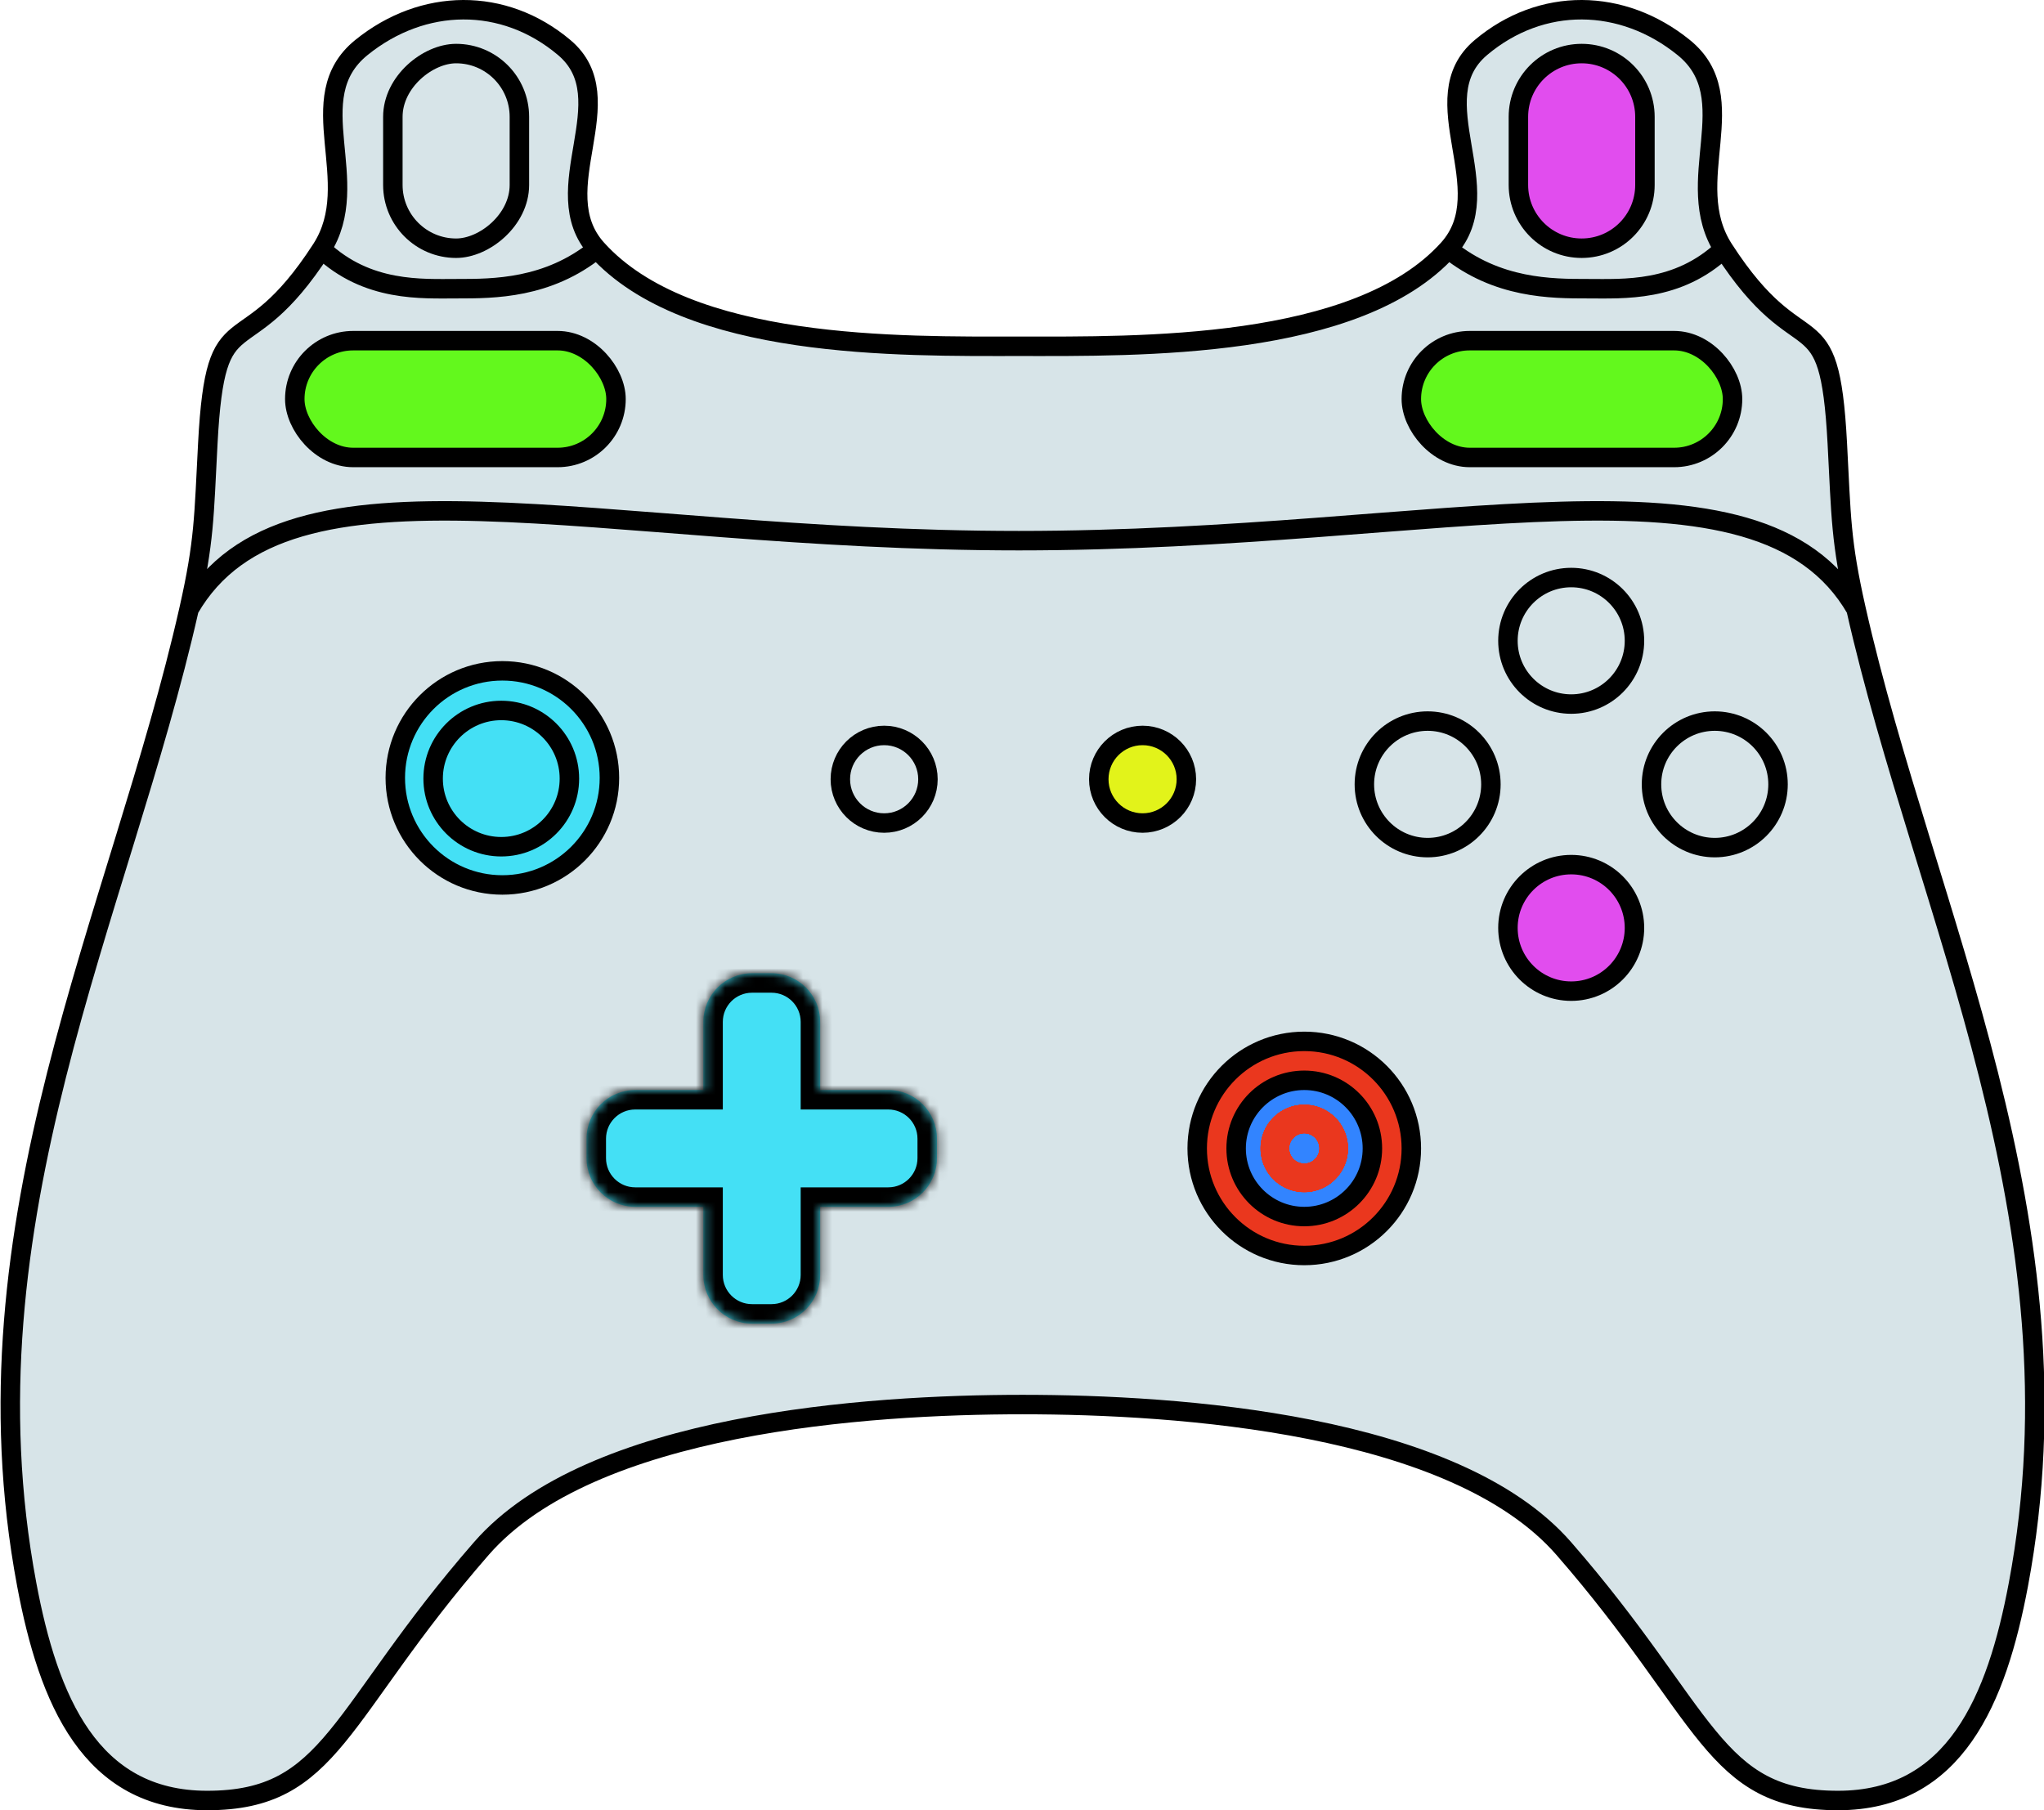 <svg width="210" height="186" viewBox="0 0 210 186" fill="none" xmlns="http://www.w3.org/2000/svg">
<g clip-path="url(#clip0_249_587)">
<path d="M57.967 4.884C64.239 10.171 55.827 19.502 61.315 25.595C56.284 29.663 50.724 29.663 47.017 29.663C43.31 29.663 37.749 30.033 33.036 25.595C37.507 18.662 30.713 10.079 37.129 4.884C43.448 -0.233 51.751 -0.356 57.967 4.884Z" fill="#D7E4E8"/>
<path d="M152.148 4.884C145.876 10.171 154.288 19.502 148.799 25.595C153.831 29.663 159.391 29.663 163.098 29.663C166.805 29.663 172.366 30.033 177.079 25.595C172.608 18.662 179.401 10.079 172.985 4.884C166.667 -0.233 158.364 -0.356 152.148 4.884Z" fill="#D7E4E8"/>
<path d="M104.687 35.581C92.454 35.581 70.656 35.965 61.315 25.595C56.284 29.663 50.724 29.663 47.017 29.663C43.31 29.663 37.749 30.033 33.036 25.595C24.918 38.186 22.174 29.982 21.35 45.567C20.948 53.176 21.005 55.585 19.427 62.58C29.436 45.197 60.945 55.553 104.687 55.553C148.429 55.553 180.679 45.197 190.688 62.58C189.109 55.585 189.167 53.176 188.765 45.567C187.94 29.982 185.197 38.186 177.079 25.595C172.366 30.033 166.805 29.663 163.098 29.663C159.391 29.663 153.831 29.663 148.799 25.595C139.459 35.965 116.92 35.581 104.687 35.581Z" fill="#D7E4E8"/>
<path d="M2.746 162.809C4.97 174.644 9.257 185 21.28 185C34.168 185 34.625 176.124 49.453 159.111C60.681 146.228 89.118 144.317 105.057 144.317C120.997 144.317 149.433 146.228 160.662 159.111C175.489 176.124 175.947 185 188.834 185C200.858 185 205.145 174.644 207.369 162.809C214.377 125.518 197.752 93.882 190.688 62.58C180.679 45.197 148.429 55.553 104.687 55.553C60.945 55.553 29.436 45.197 19.427 62.58C12.363 93.882 -4.262 125.518 2.746 162.809Z" fill="#D7E4E8"/>
<path d="M61.315 25.595C55.827 19.502 64.239 10.171 57.967 4.884C51.751 -0.356 43.448 -0.233 37.129 4.884C30.713 10.079 37.507 18.662 33.036 25.595M61.315 25.595C70.656 35.965 92.454 35.581 104.687 35.581C116.92 35.581 139.459 35.965 148.799 25.595M61.315 25.595C56.284 29.663 50.724 29.663 47.017 29.663C43.31 29.663 37.749 30.033 33.036 25.595M33.036 25.595C24.918 38.186 22.174 29.982 21.35 45.567C20.948 53.176 21.005 55.585 19.427 62.58M19.427 62.58C12.363 93.882 -4.262 125.518 2.746 162.809C4.97 174.644 9.257 185 21.28 185C34.168 185 34.625 176.124 49.453 159.111C60.681 146.228 89.118 144.317 105.057 144.317C120.997 144.317 149.433 146.228 160.662 159.111C175.489 176.124 175.947 185 188.834 185C200.858 185 205.145 174.644 207.369 162.809C214.377 125.518 197.752 93.882 190.688 62.58M19.427 62.58C29.436 45.197 60.945 55.553 104.687 55.553C148.429 55.553 180.679 45.197 190.688 62.58M148.799 25.595C154.288 19.502 145.876 10.171 152.148 4.884C158.364 -0.356 166.667 -0.233 172.985 4.884C179.401 10.079 172.608 18.662 177.079 25.595M148.799 25.595C153.831 29.663 159.391 29.663 163.098 29.663C166.805 29.663 172.366 30.033 177.079 25.595M177.079 25.595C185.197 38.186 187.94 29.982 188.765 45.567C189.167 53.176 189.109 55.585 190.688 62.58" stroke="black" stroke-width="2"/>
<rect x="145" y="35.004" width="33" height="12" rx="6" fill="#63F81D" stroke="black" stroke-width="2"/>
<circle cx="134" cy="118" r="11" fill="url(#paint0_angular_249_587)" stroke="black" stroke-width="2"/>
<circle cx="134" cy="118" r="7" stroke="black" stroke-width="2"/>
<circle cx="51.612" cy="79.928" r="11" fill="#44E0F5" stroke="black" stroke-width="2"/>
<path d="M58.5 80C58.5 83.866 55.366 87 51.5 87C47.634 87 44.5 83.866 44.5 80C44.5 76.134 47.634 73 51.5 73C55.366 73 58.5 76.134 58.5 80Z" fill="#44E0F5" stroke="black" stroke-width="2"/>
<circle cx="176.175" cy="80.591" r="6.5" stroke="black" stroke-width="2"/>
<circle cx="146.675" cy="80.591" r="6.5" stroke="black" stroke-width="2"/>
<circle cx="117.388" cy="80.066" r="4.5" fill="#E2F31A" stroke="black" stroke-width="2"/>
<circle cx="90.837" cy="80.066" r="4.5" stroke="black" stroke-width="2"/>
<circle cx="161.425" cy="95.34" r="6.5" fill="#E14DEE" stroke="black" stroke-width="2"/>
<circle cx="161.425" cy="65.842" r="6.5" stroke="black" stroke-width="2"/>
<mask id="path-14-inside-1_249_587" fill="white">
<path fill-rule="evenodd" clip-rule="evenodd" d="M84.262 105C84.262 102.239 82.024 100 79.262 100H77.262C74.501 100 72.262 102.239 72.262 105V111.999H65.262C62.501 111.999 60.262 114.237 60.262 116.999V118.999C60.262 121.76 62.501 123.999 65.262 123.999H72.262V131C72.262 133.761 74.501 136 77.262 136H79.262C82.024 136 84.262 133.761 84.262 131V123.999H91.262C94.023 123.999 96.262 121.76 96.262 118.999V116.999C96.262 114.237 94.023 111.999 91.262 111.999H84.262V105Z"/>
</mask>
<path fill-rule="evenodd" clip-rule="evenodd" d="M84.262 105C84.262 102.239 82.024 100 79.262 100H77.262C74.501 100 72.262 102.239 72.262 105V111.999H65.262C62.501 111.999 60.262 114.237 60.262 116.999V118.999C60.262 121.76 62.501 123.999 65.262 123.999H72.262V131C72.262 133.761 74.501 136 77.262 136H79.262C82.024 136 84.262 133.761 84.262 131V123.999H91.262C94.023 123.999 96.262 121.76 96.262 118.999V116.999C96.262 114.237 94.023 111.999 91.262 111.999H84.262V105Z" fill="#44E0F5"/>
<path d="M72.262 111.999V113.999H74.262V111.999H72.262ZM72.262 123.999H74.262V121.999H72.262V123.999ZM72.262 131H74.262H72.262ZM84.262 123.999V121.999H82.262V123.999H84.262ZM84.262 111.999H82.262V113.999H84.262V111.999ZM79.262 102C80.919 102 82.262 103.343 82.262 105H86.262C86.262 101.134 83.128 98 79.262 98V102ZM77.262 102H79.262V98H77.262V102ZM74.262 105C74.262 103.343 75.605 102 77.262 102V98C73.396 98 70.262 101.134 70.262 105H74.262ZM74.262 111.999V105H70.262V111.999H74.262ZM65.262 113.999H72.262V109.999H65.262V113.999ZM62.262 116.999C62.262 115.342 63.605 113.999 65.262 113.999V109.999C61.396 109.999 58.262 113.133 58.262 116.999H62.262ZM62.262 118.999V116.999H58.262V118.999H62.262ZM65.262 121.999C63.605 121.999 62.262 120.656 62.262 118.999H58.262C58.262 122.865 61.396 125.999 65.262 125.999V121.999ZM72.262 121.999H65.262V125.999H72.262V121.999ZM74.262 131V123.999H70.262V131H74.262ZM77.262 134C75.605 134 74.262 132.657 74.262 131H70.262C70.262 134.866 73.396 138 77.262 138V134ZM79.262 134H77.262V138H79.262V134ZM82.262 131C82.262 132.657 80.919 134 79.262 134V138C83.128 138 86.262 134.866 86.262 131H82.262ZM82.262 123.999V131H86.262V123.999H82.262ZM91.262 121.999H84.262V125.999H91.262V121.999ZM94.262 118.999C94.262 120.656 92.919 121.999 91.262 121.999V125.999C95.128 125.999 98.262 122.865 98.262 118.999H94.262ZM94.262 116.999V118.999H98.262V116.999H94.262ZM91.262 113.999C92.919 113.999 94.262 115.342 94.262 116.999H98.262C98.262 113.133 95.128 109.999 91.262 109.999V113.999ZM84.262 113.999H91.262V109.999H84.262V113.999ZM82.262 105V111.999H86.262V105H82.262Z" fill="black" mask="url(#path-14-inside-1_249_587)"/>
<rect x="30.287" y="35.004" width="33" height="12" rx="6" fill="#63F81D" stroke="black" stroke-width="2"/>
<rect x="53.362" y="5.504" width="20" height="13" rx="6.5" transform="rotate(90 53.362 5.504)" stroke="black" stroke-width="2"/>
<path d="M162.5 5.504C166.09 5.504 169 8.414 169 12.004L169 19.004C169 22.594 166.09 25.504 162.5 25.504C158.91 25.504 156 22.594 156 19.004L156 12.004C156 8.414 158.91 5.504 162.5 5.504Z" fill="#E14DEE" stroke="black" stroke-width="2"/>
</g>
<defs>
<radialGradient id="paint0_angular_249_587" cx="0" cy="0" r="1" gradientUnits="userSpaceOnUse" gradientTransform="translate(134 118) rotate(90) scale(12)">
<stop stop-color="#3284FF"/>
<stop offset="0.126" stop-color="#3284FF"/>
<stop offset="0.129" stop-color="#EA371E"/>
<stop offset="0.252" stop-color="#EA371E"/>
<stop offset="0.375" stop-color="#EA371E"/>
<stop offset="0.378" stop-color="#3284FF"/>
<stop offset="0.499" stop-color="#3284FF"/>
<stop offset="0.623" stop-color="#3284FF"/>
<stop offset="0.627" stop-color="#EA371E"/>
<stop offset="0.748" stop-color="#EA371E"/>
<stop offset="0.871" stop-color="#EA371E"/>
<stop offset="0.875" stop-color="#3284FF"/>
<stop offset="1" stop-color="#3284FF"/>
</radialGradient>
<clipPath id="clip0_249_587">
<rect width="210" height="186" fill="white"/>
</clipPath>
</defs>
</svg>

